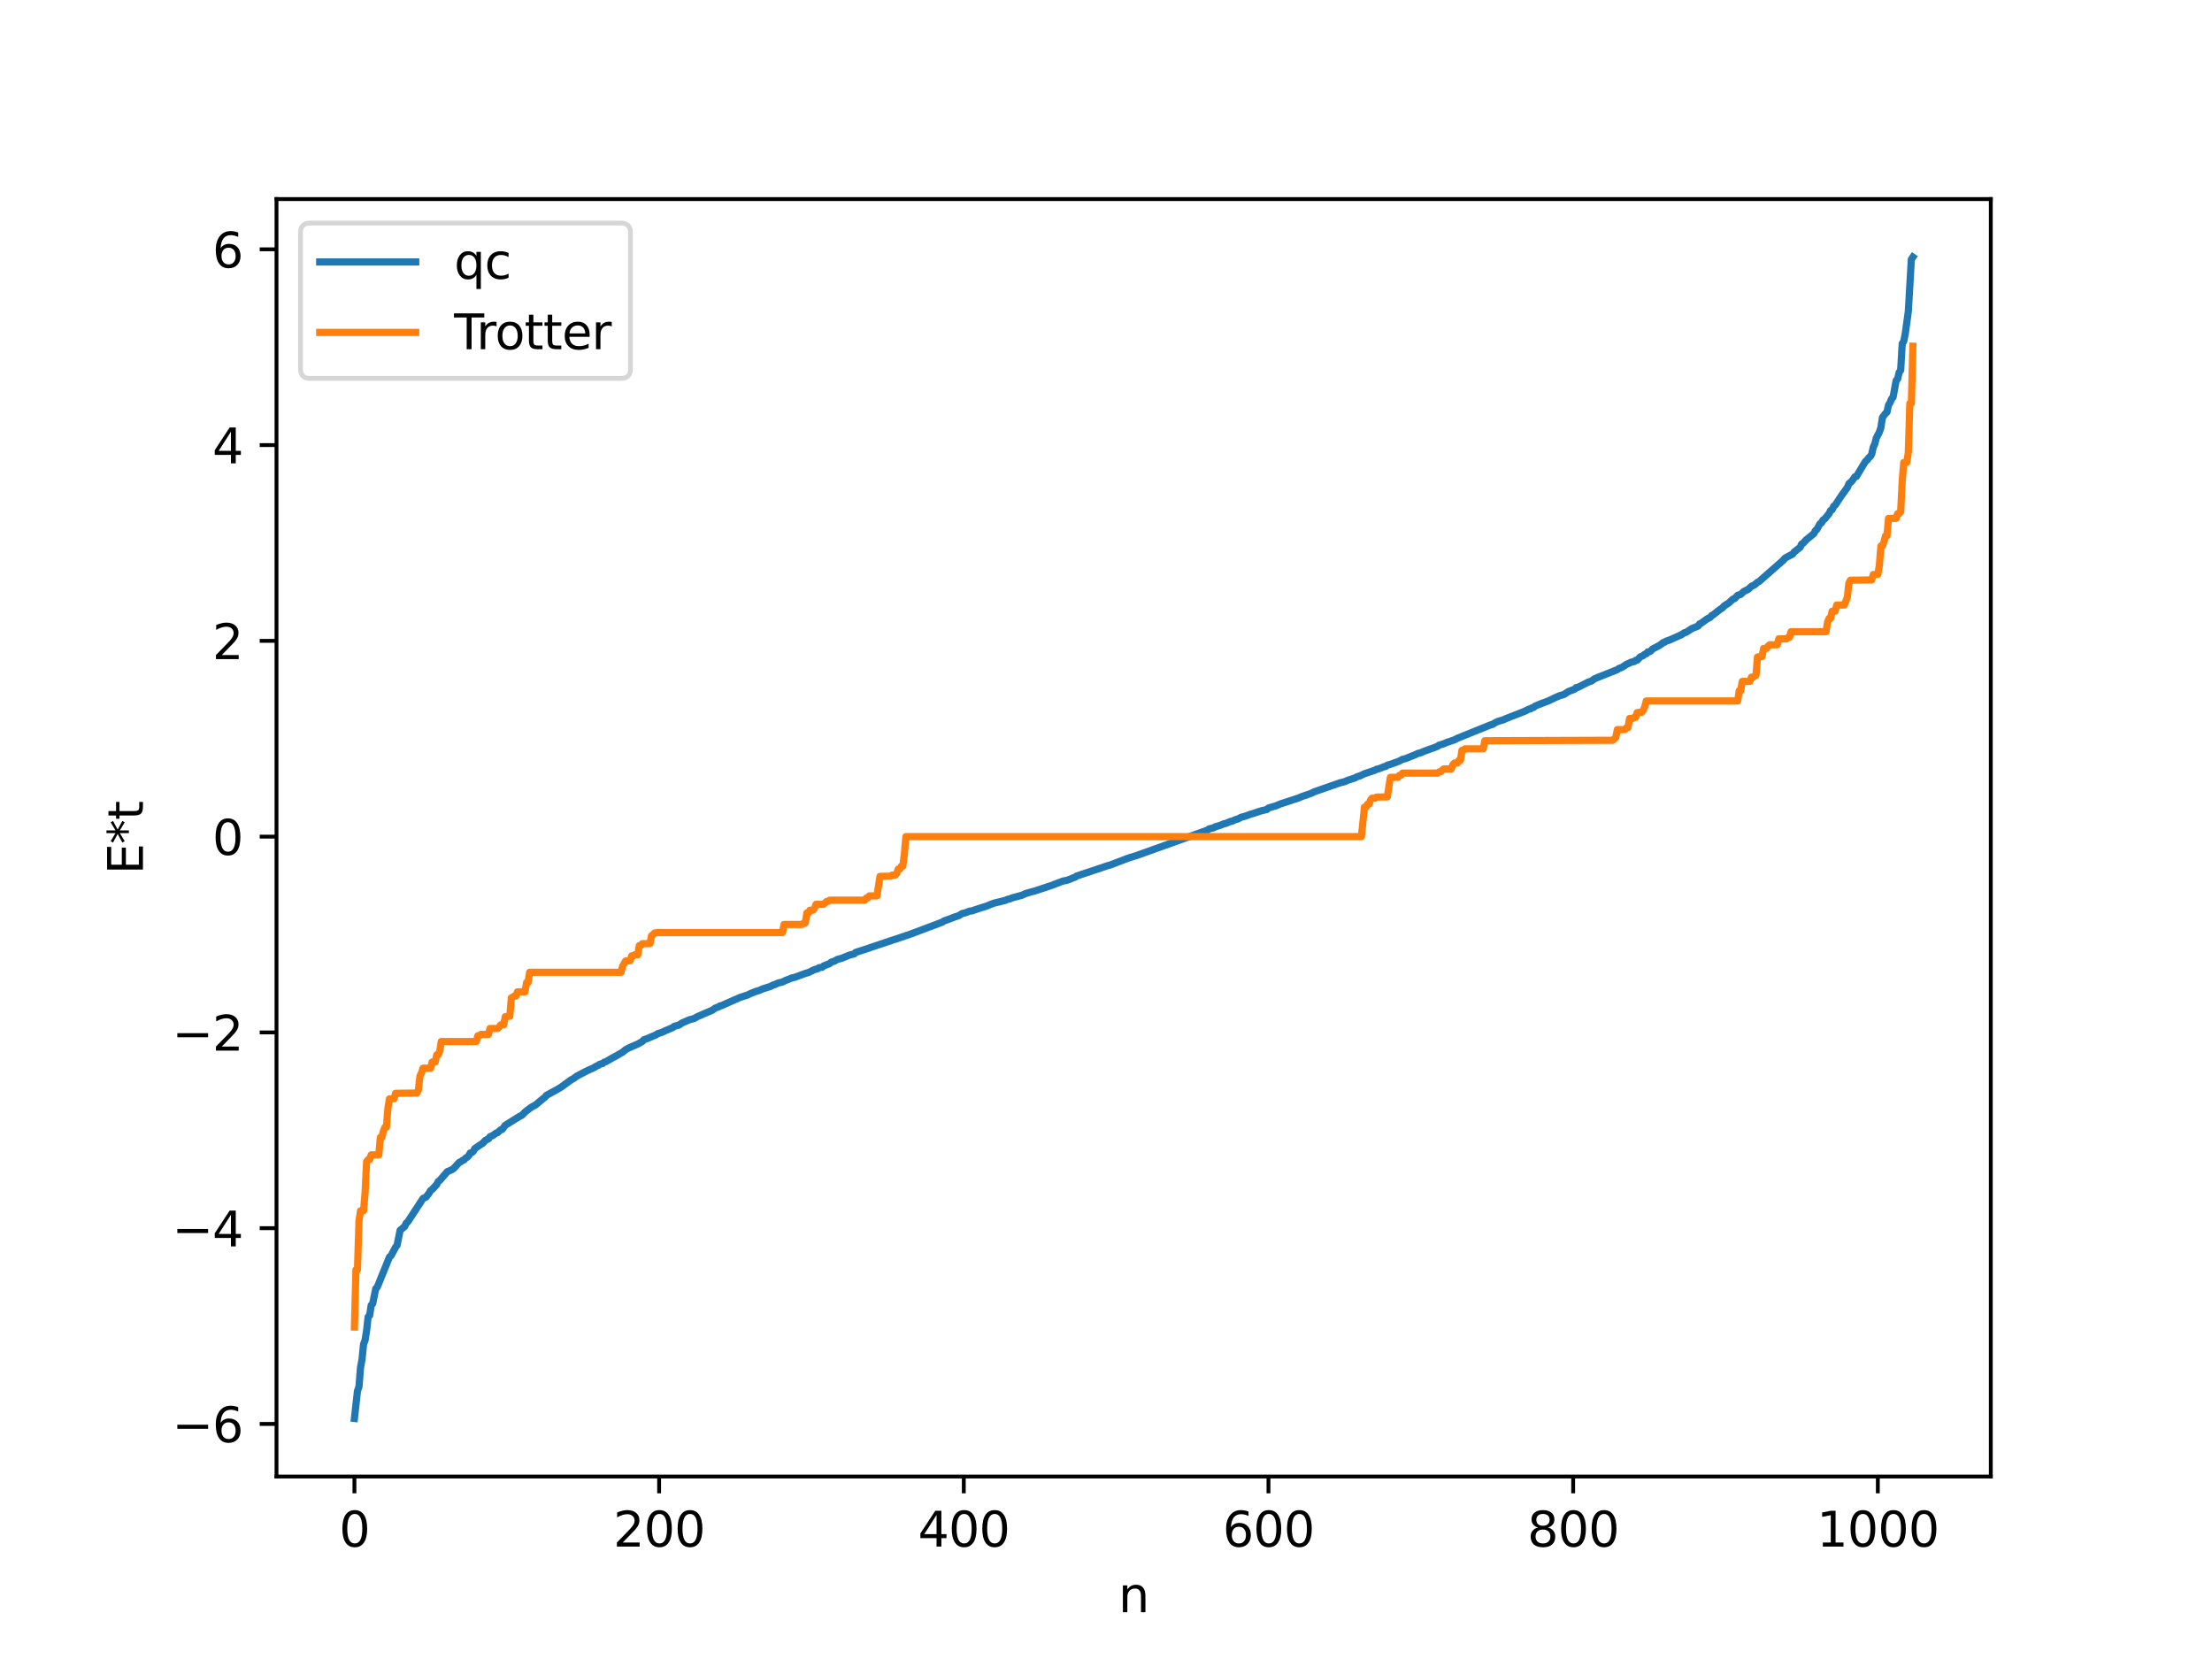 <?xml version="1.0" encoding="utf-8" standalone="no"?>
<!DOCTYPE svg PUBLIC "-//W3C//DTD SVG 1.1//EN"
  "http://www.w3.org/Graphics/SVG/1.1/DTD/svg11.dtd">
<svg xmlns:xlink="http://www.w3.org/1999/xlink" width="460.8pt" height="345.6pt" viewBox="0 0 460.8 345.6" xmlns="http://www.w3.org/2000/svg" version="1.1">
 <defs>
  <style type="text/css">*{stroke-linejoin: round; stroke-linecap: butt}</style>
 </defs>
 <g id="figure_1">
  <g id="patch_1">
   <path d="M 0 345.6 
L 460.8 345.6 
L 460.8 0 
L 0 0 
z
" style="fill: #ffffff"/>
  </g>
  <g id="axes_1">
   <g id="patch_2">
    <path d="M 57.6 307.584 
L 414.72 307.584 
L 414.72 41.472 
L 57.6 41.472 
z
" style="fill: #ffffff"/>
   </g>
   <g id="matplotlib.axis_1">
    <g id="xtick_1">
     <g id="line2d_1">
      <defs>
       <path id="m3e709be494" d="M 0 0 
L 0 3.5 
" style="stroke: #000000; stroke-width: 0.8"/>
      </defs>
      <g>
       <use xlink:href="#m3e709be494" x="73.833" y="307.584" style="stroke: #000000; stroke-width: 0.8"/>
      </g>
     </g>
     <g id="text_1">
      <!-- 0 -->
      <g transform="translate(70.651 322.182) scale(0.1 -0.1)">
       <defs>
        <path id="DejaVuSans-30" d="M 2034 4250 
Q 1547 4250 1301 3770 
Q 1056 3291 1056 2328 
Q 1056 1369 1301 889 
Q 1547 409 2034 409 
Q 2525 409 2770 889 
Q 3016 1369 3016 2328 
Q 3016 3291 2770 3770 
Q 2525 4250 2034 4250 
z
M 2034 4750 
Q 2819 4750 3233 4129 
Q 3647 3509 3647 2328 
Q 3647 1150 3233 529 
Q 2819 -91 2034 -91 
Q 1250 -91 836 529 
Q 422 1150 422 2328 
Q 422 3509 836 4129 
Q 1250 4750 2034 4750 
z
" transform="scale(0.016)"/>
       </defs>
       <use xlink:href="#DejaVuSans-30"/>
      </g>
     </g>
    </g>
    <g id="xtick_2">
     <g id="line2d_2">
      <g>
       <use xlink:href="#m3e709be494" x="137.304" y="307.584" style="stroke: #000000; stroke-width: 0.8"/>
      </g>
     </g>
     <g id="text_2">
      <!-- 200 -->
      <g transform="translate(127.76 322.182) scale(0.1 -0.1)">
       <defs>
        <path id="DejaVuSans-32" d="M 1228 531 
L 3431 531 
L 3431 0 
L 469 0 
L 469 531 
Q 828 903 1448 1529 
Q 2069 2156 2228 2338 
Q 2531 2678 2651 2914 
Q 2772 3150 2772 3378 
Q 2772 3750 2511 3984 
Q 2250 4219 1831 4219 
Q 1534 4219 1204 4116 
Q 875 4013 500 3803 
L 500 4441 
Q 881 4594 1212 4672 
Q 1544 4750 1819 4750 
Q 2544 4750 2975 4387 
Q 3406 4025 3406 3419 
Q 3406 3131 3298 2873 
Q 3191 2616 2906 2266 
Q 2828 2175 2409 1742 
Q 1991 1309 1228 531 
z
" transform="scale(0.016)"/>
       </defs>
       <use xlink:href="#DejaVuSans-32"/>
       <use xlink:href="#DejaVuSans-30" x="63.623"/>
       <use xlink:href="#DejaVuSans-30" x="127.246"/>
      </g>
     </g>
    </g>
    <g id="xtick_3">
     <g id="line2d_3">
      <g>
       <use xlink:href="#m3e709be494" x="200.775" y="307.584" style="stroke: #000000; stroke-width: 0.8"/>
      </g>
     </g>
     <g id="text_3">
      <!-- 400 -->
      <g transform="translate(191.231 322.182) scale(0.1 -0.1)">
       <defs>
        <path id="DejaVuSans-34" d="M 2419 4116 
L 825 1625 
L 2419 1625 
L 2419 4116 
z
M 2253 4666 
L 3047 4666 
L 3047 1625 
L 3713 1625 
L 3713 1100 
L 3047 1100 
L 3047 0 
L 2419 0 
L 2419 1100 
L 313 1100 
L 313 1709 
L 2253 4666 
z
" transform="scale(0.016)"/>
       </defs>
       <use xlink:href="#DejaVuSans-34"/>
       <use xlink:href="#DejaVuSans-30" x="63.623"/>
       <use xlink:href="#DejaVuSans-30" x="127.246"/>
      </g>
     </g>
    </g>
    <g id="xtick_4">
     <g id="line2d_4">
      <g>
       <use xlink:href="#m3e709be494" x="264.246" y="307.584" style="stroke: #000000; stroke-width: 0.8"/>
      </g>
     </g>
     <g id="text_4">
      <!-- 600 -->
      <g transform="translate(254.702 322.182) scale(0.1 -0.1)">
       <defs>
        <path id="DejaVuSans-36" d="M 2113 2584 
Q 1688 2584 1439 2293 
Q 1191 2003 1191 1497 
Q 1191 994 1439 701 
Q 1688 409 2113 409 
Q 2538 409 2786 701 
Q 3034 994 3034 1497 
Q 3034 2003 2786 2293 
Q 2538 2584 2113 2584 
z
M 3366 4563 
L 3366 3988 
Q 3128 4100 2886 4159 
Q 2644 4219 2406 4219 
Q 1781 4219 1451 3797 
Q 1122 3375 1075 2522 
Q 1259 2794 1537 2939 
Q 1816 3084 2150 3084 
Q 2853 3084 3261 2657 
Q 3669 2231 3669 1497 
Q 3669 778 3244 343 
Q 2819 -91 2113 -91 
Q 1303 -91 875 529 
Q 447 1150 447 2328 
Q 447 3434 972 4092 
Q 1497 4750 2381 4750 
Q 2619 4750 2861 4703 
Q 3103 4656 3366 4563 
z
" transform="scale(0.016)"/>
       </defs>
       <use xlink:href="#DejaVuSans-36"/>
       <use xlink:href="#DejaVuSans-30" x="63.623"/>
       <use xlink:href="#DejaVuSans-30" x="127.246"/>
      </g>
     </g>
    </g>
    <g id="xtick_5">
     <g id="line2d_5">
      <g>
       <use xlink:href="#m3e709be494" x="327.717" y="307.584" style="stroke: #000000; stroke-width: 0.8"/>
      </g>
     </g>
     <g id="text_5">
      <!-- 800 -->
      <g transform="translate(318.173 322.182) scale(0.1 -0.1)">
       <defs>
        <path id="DejaVuSans-38" d="M 2034 2216 
Q 1584 2216 1326 1975 
Q 1069 1734 1069 1313 
Q 1069 891 1326 650 
Q 1584 409 2034 409 
Q 2484 409 2743 651 
Q 3003 894 3003 1313 
Q 3003 1734 2745 1975 
Q 2488 2216 2034 2216 
z
M 1403 2484 
Q 997 2584 770 2862 
Q 544 3141 544 3541 
Q 544 4100 942 4425 
Q 1341 4750 2034 4750 
Q 2731 4750 3128 4425 
Q 3525 4100 3525 3541 
Q 3525 3141 3298 2862 
Q 3072 2584 2669 2484 
Q 3125 2378 3379 2068 
Q 3634 1759 3634 1313 
Q 3634 634 3220 271 
Q 2806 -91 2034 -91 
Q 1263 -91 848 271 
Q 434 634 434 1313 
Q 434 1759 690 2068 
Q 947 2378 1403 2484 
z
M 1172 3481 
Q 1172 3119 1398 2916 
Q 1625 2713 2034 2713 
Q 2441 2713 2670 2916 
Q 2900 3119 2900 3481 
Q 2900 3844 2670 4047 
Q 2441 4250 2034 4250 
Q 1625 4250 1398 4047 
Q 1172 3844 1172 3481 
z
" transform="scale(0.016)"/>
       </defs>
       <use xlink:href="#DejaVuSans-38"/>
       <use xlink:href="#DejaVuSans-30" x="63.623"/>
       <use xlink:href="#DejaVuSans-30" x="127.246"/>
      </g>
     </g>
    </g>
    <g id="xtick_6">
     <g id="line2d_6">
      <g>
       <use xlink:href="#m3e709be494" x="391.188" y="307.584" style="stroke: #000000; stroke-width: 0.8"/>
      </g>
     </g>
     <g id="text_6">
      <!-- 1000 -->
      <g transform="translate(378.463 322.182) scale(0.1 -0.1)">
       <defs>
        <path id="DejaVuSans-31" d="M 794 531 
L 1825 531 
L 1825 4091 
L 703 3866 
L 703 4441 
L 1819 4666 
L 2450 4666 
L 2450 531 
L 3481 531 
L 3481 0 
L 794 0 
L 794 531 
z
" transform="scale(0.016)"/>
       </defs>
       <use xlink:href="#DejaVuSans-31"/>
       <use xlink:href="#DejaVuSans-30" x="63.623"/>
       <use xlink:href="#DejaVuSans-30" x="127.246"/>
       <use xlink:href="#DejaVuSans-30" x="190.869"/>
      </g>
     </g>
    </g>
    <g id="text_7">
     <!-- n -->
     <g transform="translate(232.991 335.861) scale(0.1 -0.1)">
      <defs>
       <path id="DejaVuSans-6e" d="M 3513 2113 
L 3513 0 
L 2938 0 
L 2938 2094 
Q 2938 2591 2744 2837 
Q 2550 3084 2163 3084 
Q 1697 3084 1428 2787 
Q 1159 2491 1159 1978 
L 1159 0 
L 581 0 
L 581 3500 
L 1159 3500 
L 1159 2956 
Q 1366 3272 1645 3428 
Q 1925 3584 2291 3584 
Q 2894 3584 3203 3211 
Q 3513 2838 3513 2113 
z
" transform="scale(0.016)"/>
      </defs>
      <use xlink:href="#DejaVuSans-6e"/>
     </g>
    </g>
   </g>
   <g id="matplotlib.axis_2">
    <g id="ytick_1">
     <g id="line2d_7">
      <defs>
       <path id="m5c3ffd89ff" d="M 0 0 
L -3.5 0 
" style="stroke: #000000; stroke-width: 0.8"/>
      </defs>
      <g>
       <use xlink:href="#m5c3ffd89ff" x="57.6" y="296.632" style="stroke: #000000; stroke-width: 0.8"/>
      </g>
     </g>
     <g id="text_8">
      <!-- −6 -->
      <g transform="translate(35.858 300.431) scale(0.1 -0.1)">
       <defs>
        <path id="DejaVuSans-2212" d="M 678 2272 
L 4684 2272 
L 4684 1741 
L 678 1741 
L 678 2272 
z
" transform="scale(0.016)"/>
       </defs>
       <use xlink:href="#DejaVuSans-2212"/>
       <use xlink:href="#DejaVuSans-36" x="83.789"/>
      </g>
     </g>
    </g>
    <g id="ytick_2">
     <g id="line2d_8">
      <g>
       <use xlink:href="#m5c3ffd89ff" x="57.6" y="255.849" style="stroke: #000000; stroke-width: 0.8"/>
      </g>
     </g>
     <g id="text_9">
      <!-- −4 -->
      <g transform="translate(35.858 259.649) scale(0.1 -0.1)">
       <use xlink:href="#DejaVuSans-2212"/>
       <use xlink:href="#DejaVuSans-34" x="83.789"/>
      </g>
     </g>
    </g>
    <g id="ytick_3">
     <g id="line2d_9">
      <g>
       <use xlink:href="#m5c3ffd89ff" x="57.6" y="215.067" style="stroke: #000000; stroke-width: 0.8"/>
      </g>
     </g>
     <g id="text_10">
      <!-- −2 -->
      <g transform="translate(35.858 218.866) scale(0.1 -0.1)">
       <use xlink:href="#DejaVuSans-2212"/>
       <use xlink:href="#DejaVuSans-32" x="83.789"/>
      </g>
     </g>
    </g>
    <g id="ytick_4">
     <g id="line2d_10">
      <g>
       <use xlink:href="#m5c3ffd89ff" x="57.6" y="174.285" style="stroke: #000000; stroke-width: 0.8"/>
      </g>
     </g>
     <g id="text_11">
      <!-- 0 -->
      <g transform="translate(44.237 178.084) scale(0.1 -0.1)">
       <use xlink:href="#DejaVuSans-30"/>
      </g>
     </g>
    </g>
    <g id="ytick_5">
     <g id="line2d_11">
      <g>
       <use xlink:href="#m5c3ffd89ff" x="57.6" y="133.503" style="stroke: #000000; stroke-width: 0.8"/>
      </g>
     </g>
     <g id="text_12">
      <!-- 2 -->
      <g transform="translate(44.237 137.302) scale(0.1 -0.1)">
       <use xlink:href="#DejaVuSans-32"/>
      </g>
     </g>
    </g>
    <g id="ytick_6">
     <g id="line2d_12">
      <g>
       <use xlink:href="#m5c3ffd89ff" x="57.6" y="92.72" style="stroke: #000000; stroke-width: 0.8"/>
      </g>
     </g>
     <g id="text_13">
      <!-- 4 -->
      <g transform="translate(44.237 96.519) scale(0.1 -0.1)">
       <use xlink:href="#DejaVuSans-34"/>
      </g>
     </g>
    </g>
    <g id="ytick_7">
     <g id="line2d_13">
      <g>
       <use xlink:href="#m5c3ffd89ff" x="57.6" y="51.938" style="stroke: #000000; stroke-width: 0.8"/>
      </g>
     </g>
     <g id="text_14">
      <!-- 6 -->
      <g transform="translate(44.237 55.737) scale(0.1 -0.1)">
       <use xlink:href="#DejaVuSans-36"/>
      </g>
     </g>
    </g>
    <g id="text_15">
     <!-- E*t -->
     <g transform="translate(29.778 182.148) rotate(-90) scale(0.1 -0.1)">
      <defs>
       <path id="DejaVuSans-45" d="M 628 4666 
L 3578 4666 
L 3578 4134 
L 1259 4134 
L 1259 2753 
L 3481 2753 
L 3481 2222 
L 1259 2222 
L 1259 531 
L 3634 531 
L 3634 0 
L 628 0 
L 628 4666 
z
" transform="scale(0.016)"/>
       <path id="DejaVuSans-2a" d="M 3009 3897 
L 1888 3291 
L 3009 2681 
L 2828 2375 
L 1778 3009 
L 1778 1831 
L 1422 1831 
L 1422 3009 
L 372 2375 
L 191 2681 
L 1313 3291 
L 191 3897 
L 372 4206 
L 1422 3572 
L 1422 4750 
L 1778 4750 
L 1778 3572 
L 2828 4206 
L 3009 3897 
z
" transform="scale(0.016)"/>
       <path id="DejaVuSans-74" d="M 1172 4494 
L 1172 3500 
L 2356 3500 
L 2356 3053 
L 1172 3053 
L 1172 1153 
Q 1172 725 1289 603 
Q 1406 481 1766 481 
L 2356 481 
L 2356 0 
L 1766 0 
Q 1100 0 847 248 
Q 594 497 594 1153 
L 594 3053 
L 172 3053 
L 172 3500 
L 594 3500 
L 594 4494 
L 1172 4494 
z
" transform="scale(0.016)"/>
      </defs>
      <use xlink:href="#DejaVuSans-45"/>
      <use xlink:href="#DejaVuSans-2a" x="63.184"/>
      <use xlink:href="#DejaVuSans-74" x="113.184"/>
     </g>
    </g>
   </g>
   <g id="line2d_14">
    <path d="M 73.833 295.488 
L 74.467 289.78 
L 74.785 288.843 
L 75.102 284.896 
L 75.42 283.171 
L 75.737 279.993 
L 76.054 279.189 
L 76.372 277.197 
L 76.689 274.33 
L 77.006 274.036 
L 77.324 271.926 
L 77.641 271.55 
L 78.276 268.451 
L 78.593 268.132 
L 81.132 261.862 
L 81.449 261.611 
L 82.401 259.824 
L 82.719 259.403 
L 83.353 256.29 
L 84.305 255.497 
L 84.623 254.791 
L 84.94 254.542 
L 88.114 249.672 
L 88.748 249.377 
L 89.383 248.559 
L 89.7 248.003 
L 90.018 247.802 
L 90.653 247.097 
L 90.97 246.762 
L 91.287 246.128 
L 91.605 245.911 
L 93.191 244.073 
L 94.143 243.658 
L 94.461 243.45 
L 95.73 242.098 
L 96.048 241.988 
L 96.365 241.727 
L 96.682 241.619 
L 97 241.236 
L 97.317 241.081 
L 97.634 240.761 
L 97.952 240.196 
L 98.269 240.111 
L 98.586 239.864 
L 98.904 239.273 
L 100.173 238.4 
L 100.491 238.228 
L 101.125 237.549 
L 101.76 237.236 
L 102.077 236.792 
L 102.712 236.525 
L 103.347 236.034 
L 103.664 235.948 
L 104.299 235.355 
L 104.616 235.286 
L 105.251 234.416 
L 108.107 232.645 
L 108.742 232.311 
L 109.377 231.644 
L 110.646 230.681 
L 111.598 230.159 
L 113.185 228.815 
L 113.502 228.604 
L 113.82 228.189 
L 115.406 227.33 
L 116.358 226.792 
L 116.993 226.4 
L 118.897 225.001 
L 119.532 224.645 
L 120.167 224.169 
L 122.071 223.178 
L 122.705 222.87 
L 123.658 222.448 
L 124.292 222.057 
L 124.61 221.965 
L 124.927 221.702 
L 125.562 221.538 
L 125.879 221.261 
L 126.196 221.182 
L 127.466 220.446 
L 128.418 219.934 
L 129.053 219.556 
L 129.687 219.2 
L 130.322 218.667 
L 130.957 218.317 
L 131.591 218.042 
L 132.861 217.492 
L 133.496 217.133 
L 133.813 216.956 
L 134.13 216.597 
L 134.765 216.385 
L 136.669 215.57 
L 136.986 215.343 
L 137.939 215.042 
L 138.573 214.726 
L 140.16 214.059 
L 140.477 213.794 
L 141.429 213.543 
L 142.064 213.112 
L 143.651 212.424 
L 144.603 212.176 
L 145.238 211.804 
L 148.411 210.431 
L 149.046 209.984 
L 149.681 209.759 
L 149.998 209.543 
L 150.315 209.499 
L 151.267 209.059 
L 154.124 207.804 
L 155.71 207.283 
L 156.345 206.977 
L 157.297 206.589 
L 158.249 206.293 
L 158.884 206.003 
L 160.471 205.505 
L 161.105 205.168 
L 161.423 205.113 
L 162.058 204.797 
L 163.01 204.565 
L 163.644 204.245 
L 164.914 203.742 
L 165.548 203.591 
L 167.77 202.776 
L 168.405 202.604 
L 169.674 201.981 
L 170.309 201.83 
L 170.626 201.584 
L 171.261 201.512 
L 171.578 201.223 
L 172.848 200.725 
L 173.165 200.425 
L 173.8 200.234 
L 174.434 199.873 
L 175.386 199.614 
L 176.339 199.213 
L 176.973 198.959 
L 177.925 198.722 
L 178.243 198.406 
L 180.781 197.59 
L 181.416 197.356 
L 188.715 194.918 
L 189.667 194.594 
L 196.332 192.083 
L 196.649 191.849 
L 198.236 191.283 
L 198.871 191.026 
L 199.505 190.823 
L 199.823 190.706 
L 200.458 190.295 
L 201.092 190.159 
L 202.044 189.792 
L 202.362 189.787 
L 203.948 189.25 
L 205.535 188.756 
L 206.487 188.36 
L 207.122 188.127 
L 209.343 187.587 
L 209.978 187.324 
L 210.296 187.277 
L 210.93 187.021 
L 212.834 186.515 
L 213.786 186.095 
L 215.691 185.566 
L 219.181 184.411 
L 219.816 184.16 
L 221.403 183.555 
L 222.355 183.359 
L 223.624 182.855 
L 223.942 182.746 
L 224.259 182.503 
L 229.337 180.815 
L 230.606 180.381 
L 231.241 180.207 
L 234.097 179.114 
L 235.367 178.649 
L 236.953 178.156 
L 251.552 172.925 
L 251.869 172.672 
L 252.821 172.449 
L 253.139 172.234 
L 254.091 171.969 
L 255.043 171.582 
L 255.36 171.539 
L 256.312 171.123 
L 256.629 171.083 
L 257.264 170.789 
L 257.899 170.596 
L 258.534 170.257 
L 259.486 169.994 
L 260.438 169.642 
L 261.072 169.467 
L 262.659 168.93 
L 263.929 168.629 
L 264.246 168.315 
L 265.198 168.043 
L 265.833 167.855 
L 266.785 167.455 
L 270.593 166.207 
L 271.228 165.922 
L 273.132 165.275 
L 273.767 164.948 
L 279.162 163.071 
L 280.114 162.832 
L 280.748 162.551 
L 282.335 162.036 
L 282.653 161.825 
L 283.287 161.637 
L 284.239 161.184 
L 286.461 160.439 
L 286.778 160.233 
L 287.096 160.202 
L 288.365 159.706 
L 288.682 159.646 
L 289 159.412 
L 289.952 159.119 
L 291.539 158.532 
L 292.173 158.18 
L 292.808 158.031 
L 294.077 157.516 
L 294.712 157.276 
L 295.347 156.962 
L 295.981 156.811 
L 296.616 156.522 
L 298.838 155.72 
L 299.472 155.468 
L 299.79 155.222 
L 300.742 154.951 
L 301.377 154.665 
L 302.963 154.133 
L 303.598 153.799 
L 310.58 150.979 
L 310.897 150.924 
L 311.532 150.515 
L 312.167 150.237 
L 313.119 149.985 
L 313.753 149.68 
L 317.244 148.323 
L 317.879 148.047 
L 318.514 147.714 
L 318.831 147.67 
L 319.148 147.439 
L 319.466 147.375 
L 319.783 147.101 
L 320.418 146.831 
L 321.053 146.58 
L 322.639 145.977 
L 323.909 145.357 
L 324.861 144.946 
L 325.813 144.664 
L 326.765 144.045 
L 328.034 143.565 
L 328.352 143.235 
L 328.669 143.21 
L 330.891 142.081 
L 331.525 141.881 
L 332.16 141.406 
L 332.795 141.138 
L 336.92 139.504 
L 337.238 139.262 
L 337.872 139.035 
L 338.824 138.399 
L 339.459 138.127 
L 339.777 137.951 
L 340.411 137.824 
L 340.729 137.561 
L 341.046 137.54 
L 341.681 136.848 
L 342.315 136.566 
L 342.633 136.297 
L 342.95 136.184 
L 343.267 135.798 
L 343.585 135.78 
L 343.902 135.593 
L 344.22 135.216 
L 344.854 134.892 
L 345.489 134.562 
L 346.124 134.161 
L 346.441 133.869 
L 346.758 133.793 
L 347.076 133.567 
L 347.71 133.367 
L 350.249 132.235 
L 350.884 131.809 
L 351.201 131.747 
L 352.471 130.929 
L 353.74 130.42 
L 354.058 129.965 
L 354.375 129.84 
L 355.644 128.913 
L 356.279 128.595 
L 356.596 128.205 
L 356.914 128.061 
L 358.183 127.049 
L 358.818 126.63 
L 359.135 126.247 
L 360.087 125.649 
L 360.722 125.062 
L 361.039 124.786 
L 361.357 124.7 
L 361.991 124.014 
L 362.626 123.818 
L 363.261 123.218 
L 364.213 122.752 
L 364.848 122.141 
L 365.482 121.849 
L 366.117 121.301 
L 366.434 121.154 
L 368.339 119.472 
L 371.512 116.69 
L 371.829 116.285 
L 372.781 115.755 
L 373.416 115.457 
L 373.734 115.015 
L 375.003 114.014 
L 375.32 113.328 
L 375.638 113.146 
L 376.272 112.451 
L 377.859 111.162 
L 378.177 110.548 
L 378.494 110.281 
L 379.129 109.118 
L 379.446 108.918 
L 379.763 108.337 
L 380.081 108.158 
L 381.033 106.992 
L 381.35 106.331 
L 381.667 106.184 
L 381.985 105.469 
L 382.302 105.243 
L 383.572 103.31 
L 384.841 101.556 
L 385.158 100.77 
L 385.793 100.209 
L 386.428 99.308 
L 386.745 99.23 
L 388.015 97.091 
L 388.649 96.073 
L 388.967 95.831 
L 389.284 95.366 
L 389.601 95.126 
L 389.919 94.587 
L 390.236 93.159 
L 390.553 92.479 
L 390.871 91.236 
L 391.505 90.01 
L 391.823 89.105 
L 392.14 86.975 
L 392.775 86.129 
L 393.092 85.851 
L 393.41 84.394 
L 393.727 83.876 
L 394.044 83.101 
L 394.362 82.749 
L 394.996 79.292 
L 395.314 78.941 
L 395.631 77.572 
L 395.948 77.116 
L 396.266 71.609 
L 396.583 71.097 
L 396.9 69.531 
L 397.535 64.907 
L 398.17 54.023 
L 398.487 53.568 
L 398.487 53.568 
" clip-path="url(#p4e50e9219a)" style="fill: none; stroke: #1f77b4; stroke-width: 1.5; stroke-linecap: square"/>
   </g>
   <g id="line2d_15">
    <path d="M 73.833 276.448 
L 74.15 264.526 
L 74.467 264.526 
L 74.785 254.336 
L 75.102 252.219 
L 75.737 252.219 
L 76.054 248.407 
L 76.372 241.97 
L 76.689 241.575 
L 77.006 241.575 
L 77.324 240.579 
L 78.91 240.579 
L 79.228 236.948 
L 79.545 236.948 
L 79.862 235.634 
L 80.18 234.821 
L 80.497 234.821 
L 80.815 230.806 
L 81.132 228.916 
L 82.084 228.884 
L 82.401 227.765 
L 86.844 227.701 
L 87.162 227.089 
L 87.479 224.179 
L 87.796 223.536 
L 88.114 222.529 
L 89.7 222.529 
L 90.018 221.242 
L 90.653 221.242 
L 90.97 219.747 
L 91.287 219.747 
L 91.605 218.968 
L 91.922 216.965 
L 99.221 216.965 
L 99.539 215.771 
L 99.856 215.771 
L 100.173 215.489 
L 101.76 215.489 
L 102.077 214.252 
L 103.664 214.252 
L 103.981 213.972 
L 104.299 213.49 
L 104.934 213.49 
L 105.251 211.793 
L 106.203 211.708 
L 106.52 207.879 
L 107.155 207.5 
L 107.472 207.5 
L 107.79 206.618 
L 109.377 206.618 
L 109.694 204.683 
L 110.011 204.683 
L 110.329 202.546 
L 129.37 202.545 
L 129.687 201.331 
L 130.322 200.188 
L 131.274 200.115 
L 131.591 199.122 
L 131.909 199.122 
L 132.226 198.894 
L 132.861 198.894 
L 133.178 196.981 
L 133.496 196.981 
L 133.813 196.581 
L 135.4 196.581 
L 135.717 194.949 
L 136.034 194.729 
L 136.352 194.361 
L 136.986 194.268 
L 163.01 194.268 
L 163.327 192.575 
L 167.135 192.575 
L 167.453 192.266 
L 167.77 192.266 
L 168.087 190.17 
L 168.405 190.17 
L 168.722 189.611 
L 169.357 189.611 
L 169.674 189.25 
L 169.991 188.385 
L 171.578 188.385 
L 172.213 187.776 
L 172.53 187.776 
L 172.848 187.517 
L 180.147 187.517 
L 180.464 187.072 
L 180.781 187.072 
L 181.099 186.635 
L 182.686 186.635 
L 183.32 182.562 
L 185.542 182.526 
L 185.859 182.289 
L 186.494 182.289 
L 186.811 181.932 
L 187.129 181.036 
L 187.446 181.036 
L 187.763 180.429 
L 188.081 180.429 
L 188.398 177.897 
L 188.715 174.285 
L 283.605 174.285 
L 284.239 168.14 
L 284.557 168.14 
L 284.874 167.534 
L 285.191 167.534 
L 285.509 166.638 
L 285.826 166.28 
L 286.461 166.28 
L 286.778 166.044 
L 289 166.008 
L 289.634 161.935 
L 291.221 161.935 
L 291.539 161.498 
L 291.856 161.498 
L 292.173 161.053 
L 299.472 161.053 
L 299.79 160.794 
L 300.107 160.794 
L 300.742 160.185 
L 302.329 160.185 
L 302.646 159.32 
L 302.963 158.959 
L 303.598 158.959 
L 303.915 158.4 
L 304.233 158.4 
L 304.55 156.304 
L 304.867 156.304 
L 305.185 155.995 
L 308.993 155.995 
L 309.31 154.302 
L 335.968 154.209 
L 336.603 153.62 
L 336.92 151.989 
L 338.507 151.989 
L 338.824 151.588 
L 339.142 151.588 
L 339.459 149.675 
L 340.094 149.675 
L 340.411 149.448 
L 340.729 149.448 
L 341.046 148.454 
L 341.681 148.382 
L 341.998 148.382 
L 342.315 147.939 
L 342.633 147.239 
L 342.95 146.024 
L 361.991 146.024 
L 362.309 143.886 
L 362.626 143.886 
L 362.943 141.951 
L 364.53 141.951 
L 364.848 141.069 
L 365.165 141.069 
L 365.8 140.691 
L 366.117 136.862 
L 367.069 136.776 
L 367.386 135.08 
L 368.021 135.08 
L 368.339 134.597 
L 368.656 134.318 
L 370.243 134.318 
L 370.56 133.081 
L 372.147 133.081 
L 372.464 132.799 
L 372.781 132.799 
L 373.099 131.605 
L 380.398 131.605 
L 380.715 129.602 
L 381.033 128.823 
L 381.35 128.823 
L 381.667 127.328 
L 382.302 127.328 
L 382.62 126.041 
L 384.206 126.041 
L 384.841 124.39 
L 385.158 121.481 
L 385.476 120.868 
L 389.919 120.805 
L 390.236 119.686 
L 391.188 119.654 
L 391.505 117.764 
L 391.823 113.748 
L 392.14 113.748 
L 392.458 112.936 
L 392.775 111.622 
L 393.092 111.622 
L 393.41 107.99 
L 394.996 107.99 
L 395.314 106.994 
L 395.631 106.994 
L 395.948 106.6 
L 396.266 100.163 
L 396.583 96.35 
L 397.218 96.35 
L 397.535 94.234 
L 397.853 84.043 
L 398.17 84.043 
L 398.487 72.122 
L 398.487 72.122 
" clip-path="url(#p4e50e9219a)" style="fill: none; stroke: #ff7f0e; stroke-width: 1.5; stroke-linecap: square"/>
   </g>
   <g id="patch_3">
    <path d="M 57.6 307.584 
L 57.6 41.472 
" style="fill: none; stroke: #000000; stroke-width: 0.8; stroke-linejoin: miter; stroke-linecap: square"/>
   </g>
   <g id="patch_4">
    <path d="M 414.72 307.584 
L 414.72 41.472 
" style="fill: none; stroke: #000000; stroke-width: 0.8; stroke-linejoin: miter; stroke-linecap: square"/>
   </g>
   <g id="patch_5">
    <path d="M 57.6 307.584 
L 414.72 307.584 
" style="fill: none; stroke: #000000; stroke-width: 0.8; stroke-linejoin: miter; stroke-linecap: square"/>
   </g>
   <g id="patch_6">
    <path d="M 57.6 41.472 
L 414.72 41.472 
" style="fill: none; stroke: #000000; stroke-width: 0.8; stroke-linejoin: miter; stroke-linecap: square"/>
   </g>
   <g id="legend_1">
    <g id="patch_7">
     <path d="M 64.6 78.828 
L 129.342 78.828 
Q 131.342 78.828 131.342 76.828 
L 131.342 48.472 
Q 131.342 46.472 129.342 46.472 
L 64.6 46.472 
Q 62.6 46.472 62.6 48.472 
L 62.6 76.828 
Q 62.6 78.828 64.6 78.828 
z
" style="fill: #ffffff; opacity: 0.8; stroke: #cccccc; stroke-linejoin: miter"/>
    </g>
    <g id="line2d_16">
     <path d="M 66.6 54.57 
L 76.6 54.57 
L 86.6 54.57 
" style="fill: none; stroke: #1f77b4; stroke-width: 1.5; stroke-linecap: square"/>
    </g>
    <g id="text_16">
     <!-- qc -->
     <g transform="translate(94.6 58.07) scale(0.1 -0.1)">
      <defs>
       <path id="DejaVuSans-71" d="M 947 1747 
Q 947 1113 1208 752 
Q 1469 391 1925 391 
Q 2381 391 2643 752 
Q 2906 1113 2906 1747 
Q 2906 2381 2643 2742 
Q 2381 3103 1925 3103 
Q 1469 3103 1208 2742 
Q 947 2381 947 1747 
z
M 2906 525 
Q 2725 213 2448 61 
Q 2172 -91 1784 -91 
Q 1150 -91 751 415 
Q 353 922 353 1747 
Q 353 2572 751 3078 
Q 1150 3584 1784 3584 
Q 2172 3584 2448 3432 
Q 2725 3281 2906 2969 
L 2906 3500 
L 3481 3500 
L 3481 -1331 
L 2906 -1331 
L 2906 525 
z
" transform="scale(0.016)"/>
       <path id="DejaVuSans-63" d="M 3122 3366 
L 3122 2828 
Q 2878 2963 2633 3030 
Q 2388 3097 2138 3097 
Q 1578 3097 1268 2742 
Q 959 2388 959 1747 
Q 959 1106 1268 751 
Q 1578 397 2138 397 
Q 2388 397 2633 464 
Q 2878 531 3122 666 
L 3122 134 
Q 2881 22 2623 -34 
Q 2366 -91 2075 -91 
Q 1284 -91 818 406 
Q 353 903 353 1747 
Q 353 2603 823 3093 
Q 1294 3584 2113 3584 
Q 2378 3584 2631 3529 
Q 2884 3475 3122 3366 
z
" transform="scale(0.016)"/>
      </defs>
      <use xlink:href="#DejaVuSans-71"/>
      <use xlink:href="#DejaVuSans-63" x="63.477"/>
     </g>
    </g>
    <g id="line2d_17">
     <path d="M 66.6 69.249 
L 76.6 69.249 
L 86.6 69.249 
" style="fill: none; stroke: #ff7f0e; stroke-width: 1.5; stroke-linecap: square"/>
    </g>
    <g id="text_17">
     <!-- Trotter -->
     <g transform="translate(94.6 72.749) scale(0.1 -0.1)">
      <defs>
       <path id="DejaVuSans-54" d="M -19 4666 
L 3928 4666 
L 3928 4134 
L 2272 4134 
L 2272 0 
L 1638 0 
L 1638 4134 
L -19 4134 
L -19 4666 
z
" transform="scale(0.016)"/>
       <path id="DejaVuSans-72" d="M 2631 2963 
Q 2534 3019 2420 3045 
Q 2306 3072 2169 3072 
Q 1681 3072 1420 2755 
Q 1159 2438 1159 1844 
L 1159 0 
L 581 0 
L 581 3500 
L 1159 3500 
L 1159 2956 
Q 1341 3275 1631 3429 
Q 1922 3584 2338 3584 
Q 2397 3584 2469 3576 
Q 2541 3569 2628 3553 
L 2631 2963 
z
" transform="scale(0.016)"/>
       <path id="DejaVuSans-6f" d="M 1959 3097 
Q 1497 3097 1228 2736 
Q 959 2375 959 1747 
Q 959 1119 1226 758 
Q 1494 397 1959 397 
Q 2419 397 2687 759 
Q 2956 1122 2956 1747 
Q 2956 2369 2687 2733 
Q 2419 3097 1959 3097 
z
M 1959 3584 
Q 2709 3584 3137 3096 
Q 3566 2609 3566 1747 
Q 3566 888 3137 398 
Q 2709 -91 1959 -91 
Q 1206 -91 779 398 
Q 353 888 353 1747 
Q 353 2609 779 3096 
Q 1206 3584 1959 3584 
z
" transform="scale(0.016)"/>
       <path id="DejaVuSans-65" d="M 3597 1894 
L 3597 1613 
L 953 1613 
Q 991 1019 1311 708 
Q 1631 397 2203 397 
Q 2534 397 2845 478 
Q 3156 559 3463 722 
L 3463 178 
Q 3153 47 2828 -22 
Q 2503 -91 2169 -91 
Q 1331 -91 842 396 
Q 353 884 353 1716 
Q 353 2575 817 3079 
Q 1281 3584 2069 3584 
Q 2775 3584 3186 3129 
Q 3597 2675 3597 1894 
z
M 3022 2063 
Q 3016 2534 2758 2815 
Q 2500 3097 2075 3097 
Q 1594 3097 1305 2825 
Q 1016 2553 972 2059 
L 3022 2063 
z
" transform="scale(0.016)"/>
      </defs>
      <use xlink:href="#DejaVuSans-54"/>
      <use xlink:href="#DejaVuSans-72" x="46.334"/>
      <use xlink:href="#DejaVuSans-6f" x="85.197"/>
      <use xlink:href="#DejaVuSans-74" x="146.379"/>
      <use xlink:href="#DejaVuSans-74" x="185.588"/>
      <use xlink:href="#DejaVuSans-65" x="224.797"/>
      <use xlink:href="#DejaVuSans-72" x="286.32"/>
     </g>
    </g>
   </g>
  </g>
 </g>
 <defs>
  <clipPath id="p4e50e9219a">
   <rect x="57.6" y="41.472" width="357.12" height="266.112"/>
  </clipPath>
 </defs>
</svg>
